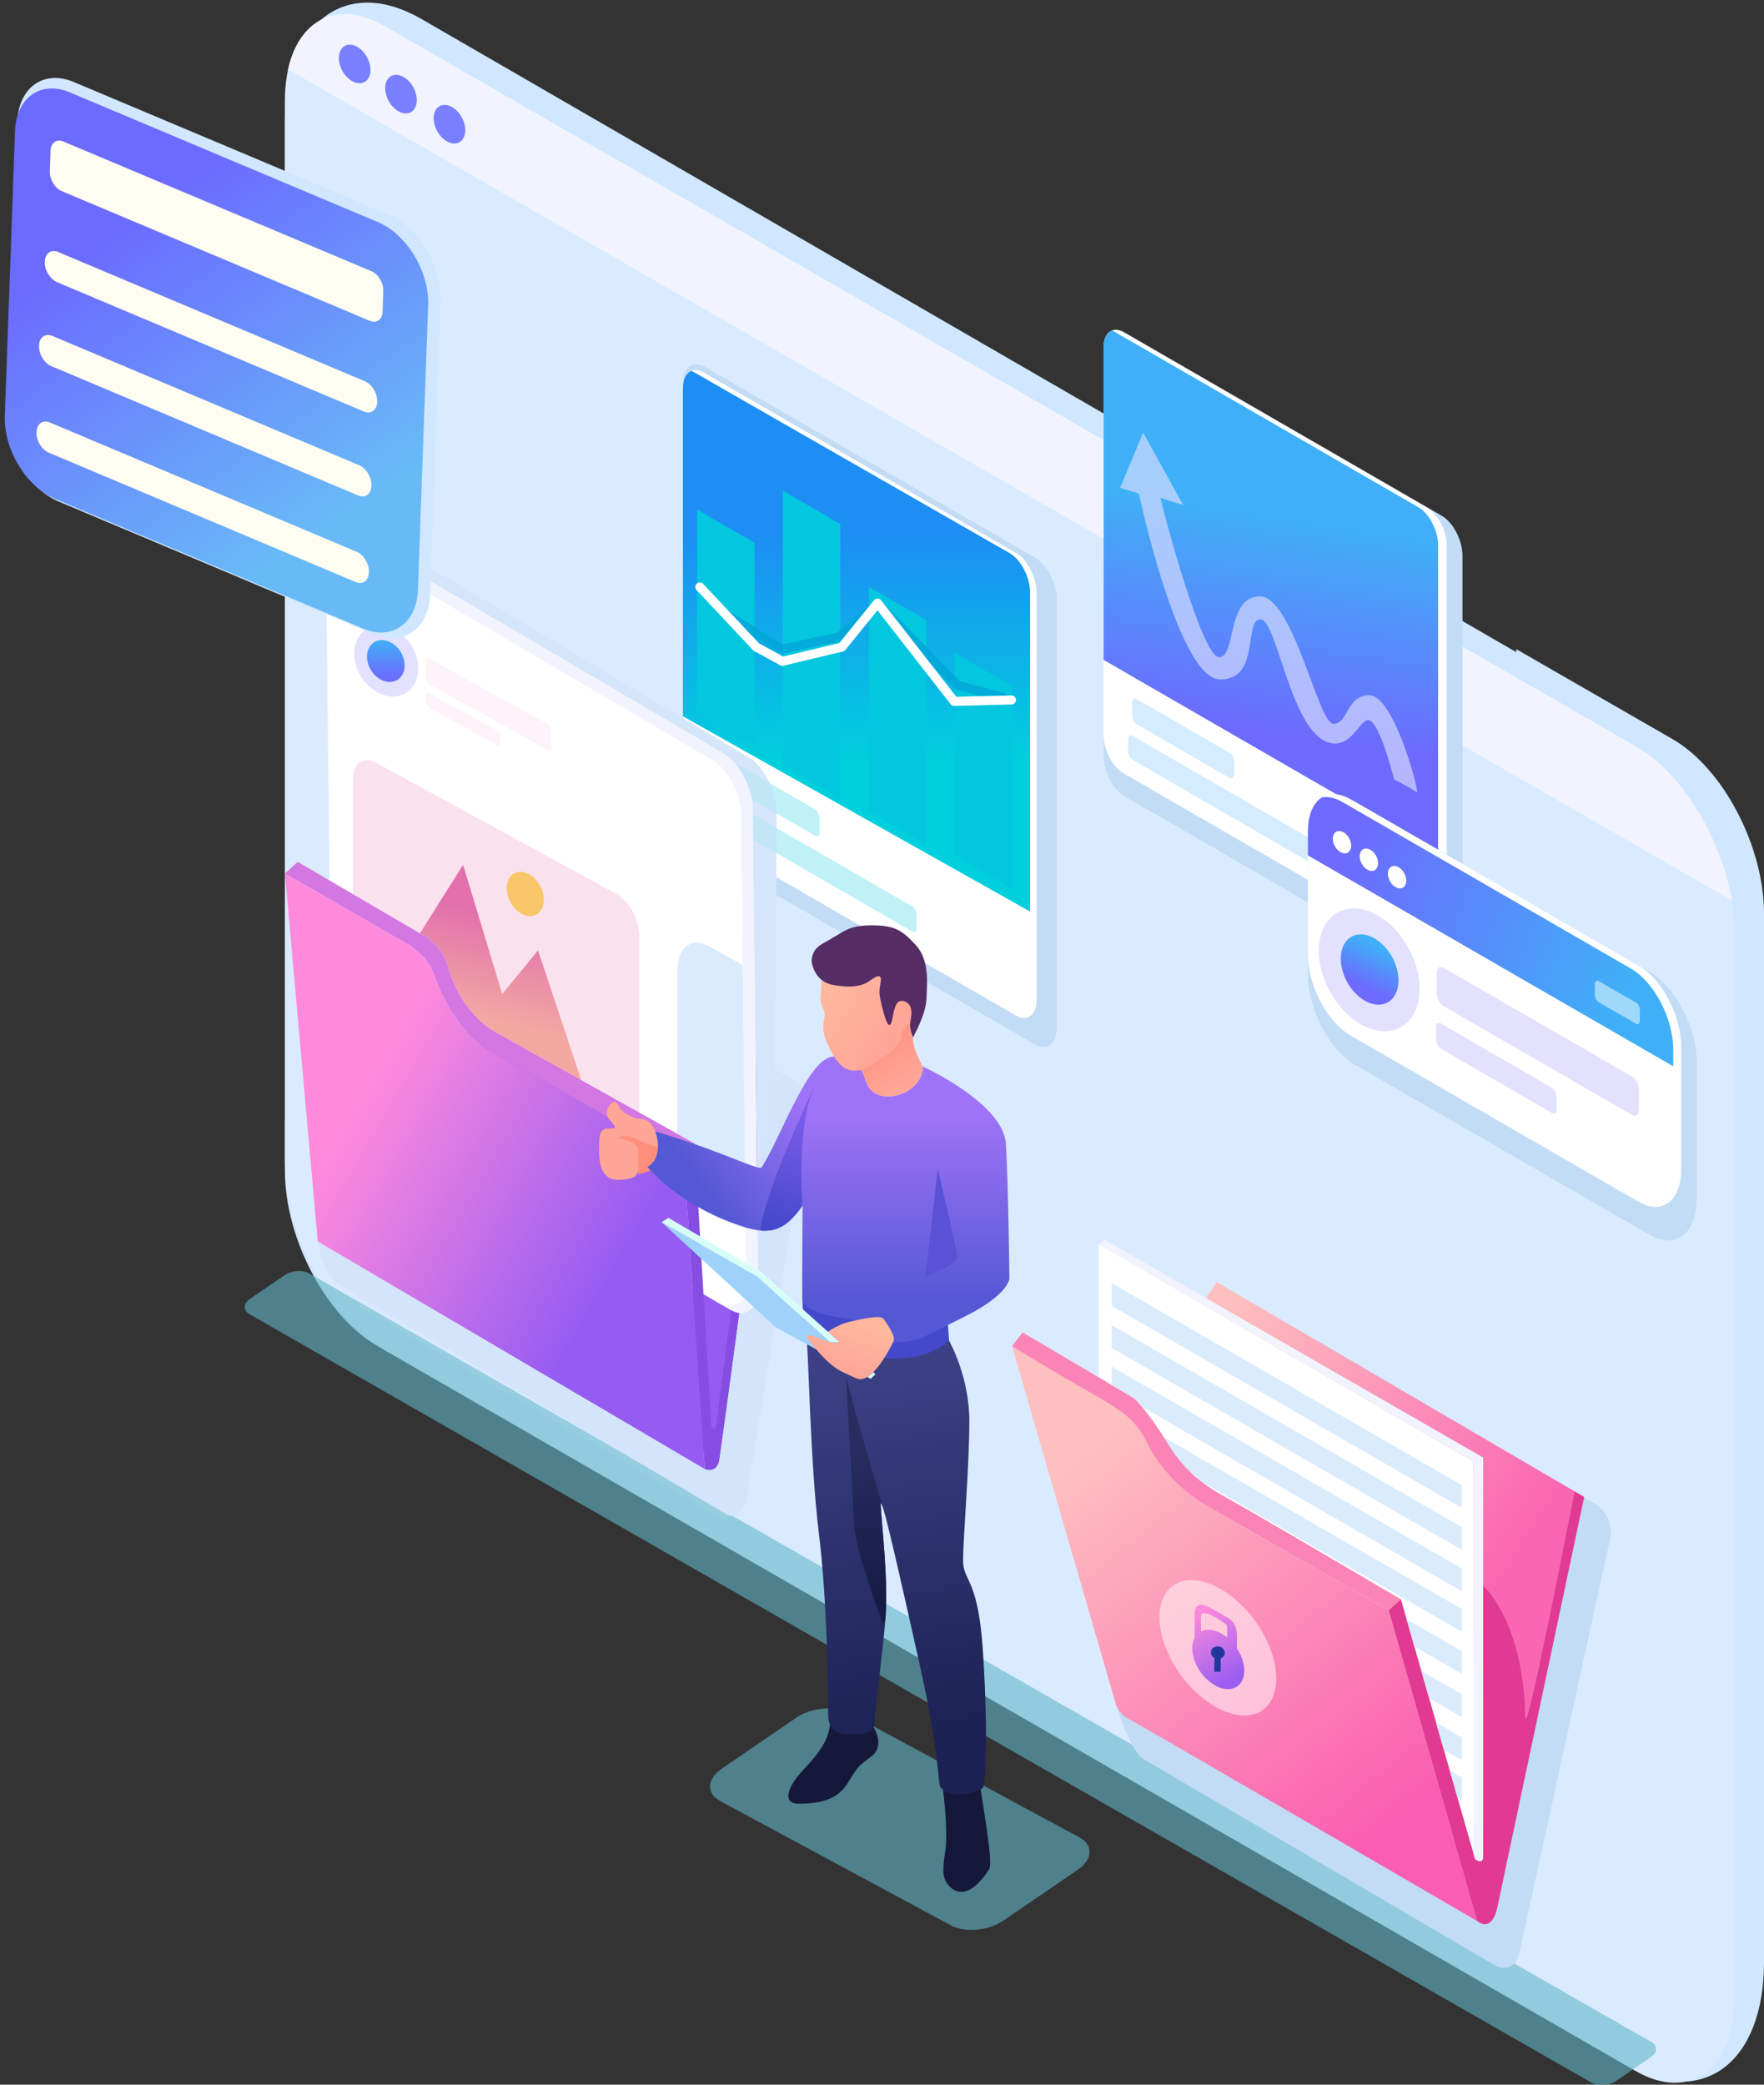 <?xml version="1.0" encoding="UTF-8" standalone="no"?>
<!DOCTYPE svg PUBLIC "-//W3C//DTD SVG 1.1//EN" "http://www.w3.org/Graphics/SVG/1.1/DTD/svg11.dtd">
<svg width="100%" height="100%" viewBox="0 0 539 637" version="1.1" xmlns="http://www.w3.org/2000/svg" xmlns:xlink="http://www.w3.org/1999/xlink" xml:space="preserve" xmlns:serif="http://www.serif.com/" style="fill-rule:evenodd;clip-rule:evenodd;stroke-linejoin:round;stroke-miterlimit:2;">
    <rect x="0" y="0" width="539" height="637" fill="#333333" stroke="none"/>
    <g id="Background">
        <g>
            <path d="M539,599.602C539,630.23 520.322,644.345 497.317,631.103L354.954,549.159L354.954,444.459L539,550.396L539,599.602ZM463.301,381.056L87.054,162.725L87.054,37.282C87.054,6.654 105.732,-7.461 128.737,5.781L463.301,199.276L463.301,198.356L511.069,225.851C526.485,234.725 539,258.591 539,279.114L539,550.396L463.301,506.823L463.301,381.056ZM237.328,428.39L237.328,481.453L114.985,411.033C99.57,402.16 87.054,378.294 87.054,357.771L87.054,341.892L237.328,428.39Z" style="fill:rgb(208,231,255);"/>
            <g transform="matrix(0.951,0.548,0,0.646,17.482,-49.588)">
                <path d="M539,62.615C539,28.057 524.687,0 507.058,0L105.083,0C87.454,0 73.141,28.057 73.141,62.615L73.141,563.539C73.141,598.097 87.454,626.154 105.083,626.154L507.058,626.154C524.687,626.154 539,598.097 539,563.539L539,62.615Z" style="fill:rgb(219,235,255);"/>
            </g>
            <path d="M88.049,21.188C91.472,5.811 103.34,-0.168 117.438,7.947L499.801,228.035C513.898,236.149 525.766,255.791 529.189,275.108L88.049,21.188Z" style="fill:rgb(241,244,255);"/>
            <clipPath id="_clip1">
                <path d="M88.049,21.188C91.472,5.811 103.34,-0.168 117.438,7.947L499.801,228.035C513.898,236.149 525.766,255.791 529.189,275.108L88.049,21.188Z"/>
            </clipPath>
            <g clip-path="url(#_clip1)">
                <g transform="matrix(0.951,0.548,0,0.048,17.482,-49.588)">
                    <rect x="73.141" y="0" width="465.859" height="626.154" style="fill:rgb(241,244,255);"/>
                </g>
            </g>
            <g transform="matrix(1.721,0,0,1.721,-597.329,-423.347)">
                <g transform="matrix(0.382,0,0.124,0.49,221.798,117.676)">
                    <circle cx="418.268" cy="295.97" r="6.991" style="fill:rgb(121,128,255);"/>
                </g>
                <g transform="matrix(0.382,0,0.124,0.49,230.405,123.014)">
                    <circle cx="418.268" cy="295.97" r="6.991" style="fill:rgb(121,128,255);"/>
                </g>
                <g transform="matrix(0.382,0,0.124,0.49,213.575,112.322)">
                    <circle cx="418.268" cy="295.97" r="6.991" style="fill:rgb(121,128,255);"/>
                </g>
            </g>
        </g>
        <g transform="matrix(5.595,3.204,-0.307,0.21,-1015.3,-457.916)">
            <path d="M302.376,560.702C302.376,553.823 302.087,548.237 301.73,548.237L228.425,548.237C228.068,548.237 227.778,553.823 227.778,560.702L227.778,595.129C227.778,602.009 228.068,607.594 228.425,607.594L301.73,607.594C302.087,607.594 302.376,602.009 302.376,595.129L302.376,560.702Z" style="fill:rgb(97,181,200);fill-opacity:0.6;"/>
        </g>
    </g>
    <g id="Windows">
        <g id="Window6">
            <path d="M346.404,533.927C344.582,531.399 341.512,522.662 340.656,519.69C340.656,519.69 402.789,409.819 402.885,409.882L487.632,459.629C490.895,461.545 492.854,466.257 492.002,470.146L464.222,596.961C463.741,599.16 462.463,600.627 460.854,601.141C459.44,601.516 457.98,601.233 456.765,600.535L349.817,537.756C348.386,536.915 347.205,535.537 346.404,533.927Z" style="fill:rgb(194,220,246);"/>
            <path d="M481.073,455.676C481.073,455.676 466.595,530.331 466.12,524.879C465.583,494.999 453.183,484.495 453.183,484.495C453.183,484.495 452.918,497.032 453.01,512.35L366.381,418.632L368.752,396.377L371.787,391.765L481.073,455.676Z" style="fill:url(#_Linear2);"/>
            <path d="M335.675,380.216L335.675,422.087L450.421,568.025L450.297,446.595L335.675,380.216" style="fill:white;"/>
            <path d="M309.222,411.321L341.014,520.924C341.014,520.924 341.885,523.755 344.92,525.273C347.954,526.79 451.354,586.995 451.354,586.995L424.3,492.052L368.103,459.751C368.103,459.751 358.177,454.302 351.659,443.194C345.07,429.645 343.126,432.36 309.222,411.321Z" style="fill:url(#_Linear3);"/>
            <path d="M309.222,411.321L312.474,407.133L346.668,427.336C346.668,427.336 350.674,431.098 356.985,441.294C363.297,451.49 370.337,455.192 377.316,459.076C384.296,462.96 428.049,488.681 428.049,488.681L424.3,492.052L368.103,459.751C368.103,459.751 358.177,454.302 351.659,443.194C345.173,429.857 343.188,432.279 310.788,412.29L309.222,411.321Z" style="fill:rgb(250,132,182);"/>
            <path d="M428.049,488.681L450.707,568.039C450.707,568.039 453.122,570.07 453.183,567.157C453.244,564.244 453.183,484.495 453.183,484.495C453.183,484.495 465.583,494.999 466.12,524.879C466.595,530.331 481.073,455.676 481.073,455.676L484.063,457.422L457.58,582.563C457.58,582.563 456.213,590.724 451.354,586.995C450.069,582.529 424.3,492.052 424.3,492.052L428.049,488.681Z" style="fill:rgb(225,58,146);"/>
            <g>
                <g transform="matrix(1.286,0.742,0,0.758,-161.848,-196.91)">
                    <rect x="389.99" y="395.258" width="83.199" height="9.164" style="fill:rgb(218,235,252);"/>
                </g>
                <path d="M438.808,526.363L446.668,530.897L446.668,537.847L441.184,534.683L438.808,526.363Z" style="fill:rgb(218,235,252);"/>
                <path d="M339.675,423.204L339.675,417.572L446.668,479.289L446.668,486.239L348.955,429.875C347.483,428.101 346.668,427.336 346.668,427.336L339.675,423.204Z" style="fill:rgb(218,235,252);"/>
                <path d="M446.668,466.633L339.675,404.916L339.675,411.867L446.668,473.584L446.668,466.633Z" style="fill:rgb(218,235,252);"/>
                <path d="M355.638,439.16L446.668,491.669L446.668,498.619L367.171,452.762C363.656,450.049 360.225,446.527 356.985,441.294C356.524,440.549 356.075,439.838 355.638,439.16Z" style="fill:rgb(218,235,252);"/>
                <path d="M429.796,494.798L446.668,504.53L446.668,511.48L432.172,503.118L429.796,494.798Z" style="fill:rgb(218,235,252);"/>
                <path d="M434.302,510.58L446.668,517.713L446.668,524.664L436.678,518.901L434.302,510.58Z" style="fill:rgb(218,235,252);"/>
                <path d="M442.985,540.99L446.668,543.115L446.668,550.065L445.36,549.311L442.985,540.99Z" style="fill:rgb(218,235,252);"/>
            </g>
            <path d="M450.173,566.166L450.297,446.595L335.675,380.216L337.453,378.794L453.183,445.363L453.183,567.157C453.122,570.07 450.707,568.039 450.707,568.039L450.173,566.166Z" style="fill:rgb(241,244,255);"/>
            <g>
                <g transform="matrix(0.834,0,0.424,1.085,-150.653,-38.509)">
                    <circle cx="372.857" cy="499.558" r="19.064" style="fill:url(#_Linear4);"/>
                </g>
                <path d="M365.033,500.46L365.033,500.46L365.033,492.901C365.033,492.901 365.103,489.049 368.663,490.732C372.224,492.415 375.849,494.778 375.849,494.778C375.849,494.778 377.953,496.17 377.953,499.666L377.953,503.671L377.953,503.671C379.066,505.354 379.846,507.26 380.108,509.162C380.776,514.028 377.797,517.044 373.459,515.894C369.121,514.743 365.056,509.859 364.388,504.993C364.14,503.188 364.394,501.637 365.033,500.46ZM374.957,500.343L374.957,500.343L374.957,497.206C374.957,497.206 375.011,496.583 374.405,496.172C373.222,495.369 370.186,493.101 367.97,492.898C367.479,492.858 367.195,493.007 367.076,493.409C366.763,494.467 366.98,496.764 366.994,498.527L366.994,498.527C368.096,497.973 369.478,497.848 371.037,498.262C372.403,498.624 373.743,499.357 374.957,500.343Z" style="fill:url(#_Linear5);"/>
                <path d="M371.069,506.595C370.467,506.251 370.045,505.657 370.002,504.983C369.935,503.922 370.831,503.06 372.003,503.06C373.175,503.06 374.181,503.922 374.249,504.983C374.301,505.801 373.78,506.5 373.003,506.778L372.971,510.842L371.036,510.842L371.069,506.595Z" style="fill:rgb(32,56,155);"/>
            </g>
        </g>
        <g id="Window2">
            <g transform="matrix(1,0,0,1,-238.572,-137.739)">
                <path d="M346.404,533.927C344.582,531.399 341.512,522.662 340.656,519.69C340.656,519.69 402.789,409.819 402.885,409.882L487.632,459.629C490.895,461.545 492.854,466.257 492.002,470.146L464.222,596.961C463.741,599.16 462.463,600.627 460.854,601.141C460.222,601.886 459.155,601.929 457.741,601.098L457.053,600.695C456.957,600.645 456.861,600.591 456.765,600.535L349.817,537.756C348.386,536.915 347.205,535.537 346.404,533.927Z" style="fill:rgb(194,220,246);fill-opacity:0.1;"/>
            </g>
            <path d="M154.83,279.637L233.64,322.946L217.92,445.055L132.769,386.063L154.83,279.637Z" style="fill:rgb(150,92,242);"/>
            <path d="M100.653,269.015L99.55,170.522C99.476,163.955 103.352,160.938 108.199,163.788L221.155,230.206C226.002,233.056 229.997,240.702 230.071,247.269L231.708,393.445C231.782,400.012 227.906,403.029 223.058,400.179L211.619,393.453L208.999,354.484L212.235,349.427L152.066,315.785C152.066,315.785 141.354,310.956 136.788,295.152C134.869,288.394 129.213,285.713 129.213,285.713L100.653,269.015Z" style="fill:rgb(241,244,255);"/>
            <path d="M100.783,269.091L99.723,174.464C99.651,168.058 103.432,165.114 108.161,167.895L217.749,232.332C222.478,235.113 226.376,242.571 226.447,248.978L228.045,391.58C228.116,397.986 224.335,400.93 219.606,398.149L211.619,393.453L208.999,354.484L212.235,349.427L152.066,315.785C152.066,315.785 141.354,310.956 136.788,295.152C134.869,288.394 129.213,285.713 129.213,285.713L100.783,269.091Z" style="fill:white;"/>
            <clipPath id="_clip6">
                <path d="M100.783,269.091L99.723,174.464C99.651,168.058 103.432,165.114 108.161,167.895L217.749,232.332C222.478,235.113 226.376,242.571 226.447,248.978L228.045,391.58C228.116,397.986 224.335,400.93 219.606,398.149L211.619,393.453L208.999,354.484L212.235,349.427L152.066,315.785C152.066,315.785 141.354,310.956 136.788,295.152C134.869,288.394 129.213,285.713 129.213,285.713L100.783,269.091Z"/>
            </clipPath>
            <g clip-path="url(#_clip6)">
                <g transform="matrix(5.811,3.216,-1.11022e-16,7.947,-580.903,-1777.87)">
                    <path d="M145.281,206.134C145.281,205.266 144.543,204.561 143.634,204.561L137.239,204.561C136.329,204.561 135.591,205.266 135.591,206.134L135.591,212.777C135.591,213.646 136.329,214.351 137.239,214.351L143.634,214.351C144.543,214.351 145.281,213.646 145.281,212.777L145.281,206.134Z" style="fill:rgb(219,235,254);"/>
                </g>
            </g>
            <path d="M107.835,273.214L107.835,238.288C107.835,233.271 110.973,230.911 114.838,233.021L188.368,273.172C192.233,275.282 195.371,281.069 195.371,286.086L195.371,339.998L152.066,315.785C152.066,315.785 141.354,310.956 136.788,295.152C134.869,288.394 129.213,285.713 129.213,285.713L107.835,273.214Z" style="fill:rgb(250,225,238);"/>
            <g transform="matrix(3.949,2.186,0,0.806,-405.38,-260.668)">
                <path d="M145.281,206.127C145.281,205.263 145.172,204.561 145.037,204.561L135.836,204.561C135.701,204.561 135.591,205.263 135.591,206.127L135.591,212.784C135.591,213.649 135.701,214.351 135.836,214.351L145.037,214.351C145.172,214.351 145.281,213.649 145.281,212.784L145.281,206.127Z" style="fill:rgb(250,225,238);fill-opacity:0.4;"/>
            </g>
            <g transform="matrix(2.358,1.305,-1.16922e-18,0.457,-189.64,-59.261)">
                <path d="M145.281,207.008C145.281,205.658 145.119,204.561 144.918,204.561L135.955,204.561C135.754,204.561 135.591,205.658 135.591,207.008L135.591,211.903C135.591,213.254 135.754,214.351 135.955,214.351L144.918,214.351C145.119,214.351 145.281,213.254 145.281,211.903L145.281,207.008Z" style="fill:rgb(250,225,238);fill-opacity:0.4;"/>
            </g>
            <g transform="matrix(2.242,0.444,0.072,2.453,-159.445,-344.379)">
                <circle cx="117.287" cy="201.503" r="4.356" style="fill:rgb(226,225,254);"/>
            </g>
            <g transform="matrix(1.319,0.261,0.042,1.444,-45.28,-119.601)">
                <circle cx="117.287" cy="201.503" r="4.356" style="fill:url(#_Linear7);"/>
            </g>
            <path d="M128.31,285.185L141.503,264.259L153.459,303.771L164.392,290.408L177.609,330.067L152.066,315.785C152.066,315.785 141.354,310.956 136.788,295.152C134.869,288.394 129.213,285.713 129.213,285.713L128.31,285.185Z" style="fill:url(#_Linear8);"/>
            <g transform="matrix(2.329,0,0.628,2.882,-388.415,-516.758)">
                <circle cx="161.775" cy="274.087" r="2.348" style="fill:rgb(249,198,105);"/>
            </g>
            <path d="M87.054,266.926L90.945,263.34L129.213,285.713C129.213,285.713 134.869,288.394 136.788,295.152C141.354,310.956 152.066,315.785 152.066,315.785L212.235,349.427L208.999,354.484L150.984,321.794C150.984,321.794 139.833,318.106 132.282,296.946C130.263,290.975 121.834,286.936 121.834,286.936L87.054,266.926Z" style="fill:rgb(211,119,227);"/>
            <path d="M215.347,448.915L97.092,379.375L87.054,266.926L121.834,286.936C121.834,286.936 130.263,290.975 132.282,296.946C139.833,318.106 150.984,321.794 150.984,321.794L208.999,354.484L215.347,448.915Z" style="fill:url(#_Linear9);"/>
            <g>
                <path d="M208.999,354.484L215.347,448.915C215.347,448.915 218.9,450.404 219.743,446.33C220.586,442.256 218.766,435.827 218.766,435.827C218.766,435.827 217.463,438.075 217.283,434.838C217.103,431.602 212.235,349.427 212.235,349.427L208.999,354.484Z" style="fill:rgb(133,77,225);"/>
                <path d="M223.436,400.39C224.309,400.854 225.147,401.125 225.931,401.217C222.8,424.632 220.082,444.692 219.743,446.33C218.9,450.404 215.347,448.915 215.347,448.915L218.766,435.827L223.436,400.39ZM231.132,341.983L233.64,322.946L236.153,324.185C236.153,324.185 234.046,340.166 231.34,360.575L231.132,341.983Z" style="fill:rgb(133,77,225);"/>
            </g>
        </g>
        <g id="Window4">
            <g transform="matrix(0.919,0.531,9.43535e-19,1.585,-30.69,-498.199)">
                <path d="M519.651,247.332C519.651,244.371 516.542,241.967 512.714,241.967L407.292,241.967C403.463,241.967 400.355,244.371 400.355,247.332L400.355,326.03C400.355,328.991 403.463,331.396 407.292,331.396L512.714,331.396C516.542,331.396 519.651,328.991 519.651,326.03L519.651,247.332Z" style="fill:rgb(194,220,246);"/>
            </g>
            <g transform="matrix(0.879,0.508,0,1.507,-14.695,-470.015)">
                <path d="M519.651,247.332C519.651,244.371 516.562,241.967 512.757,241.967L407.249,241.967C403.444,241.967 400.355,244.371 400.355,247.332L400.355,326.03C400.355,328.991 403.444,331.396 407.249,331.396L512.757,331.396C516.562,331.396 519.651,328.991 519.651,326.03L519.651,247.332Z" style="fill:white;"/>
                <clipPath id="_clip10">
                    <path d="M519.651,247.332C519.651,244.371 516.562,241.967 512.757,241.967L407.249,241.967C403.444,241.967 400.355,244.371 400.355,247.332L400.355,326.03C400.355,328.991 403.444,331.396 407.249,331.396L512.757,331.396C516.562,331.396 519.651,328.991 519.651,326.03L519.651,247.332Z"/>
                </clipPath>
                <g clip-path="url(#_clip10)">
                    <g transform="matrix(1.138,-0.384,0,0.664,16.717,306.333)">
                        <path d="M334.418,200.027L334.418,105.985C334.418,101.524 337.133,99.47 340.478,101.403L433.227,154.998C436.572,156.93 439.288,162.122 439.288,166.584L439.288,260.625L334.418,200.027Z" style="fill:url(#_Linear11);"/>
                    </g>
                </g>
            </g>
            <g transform="matrix(0.261,0.151,0,0.086,241.458,131.553)">
                <path d="M519.651,263.43C519.651,251.584 517.279,241.967 514.359,241.967L405.647,241.967C402.726,241.967 400.355,251.584 400.355,263.43L400.355,309.933C400.355,321.779 402.726,331.396 405.647,331.396L514.359,331.396C517.279,331.396 519.651,321.779 519.651,309.933L519.651,263.43Z" style="fill:rgb(212,236,253);"/>
            </g>
            <g transform="matrix(0.541,0.313,0,0.082,128.117,78.904)">
                <path d="M519.651,263.43C519.651,251.584 518.559,241.967 517.215,241.967L402.791,241.967C401.446,241.967 400.355,251.584 400.355,263.43L400.355,309.933C400.355,321.779 401.446,331.396 402.791,331.396L517.215,331.396C518.559,331.396 519.651,321.779 519.651,309.933L519.651,263.43Z" style="fill:rgb(212,236,253);"/>
            </g>
            <path d="M433.006,242.096C433.22,239.965 425.689,212.545 418.459,212.413C411.355,212.413 412.05,221.16 407.416,221.16C402.783,221.16 395.138,182.219 384.945,182.219C374.751,182.219 377.763,200.83 372.512,200.83C367.261,200.83 355.354,156.07 354.582,152.054C358.44,153.516 361.492,154.265 361.492,154.265L349.302,132.195L342.225,149.094L347.973,150.79C347.973,150.79 359.992,207.203 372.637,207.589C385.282,207.975 379.876,189.056 385.185,189.249C390.494,189.442 394.645,226.412 407.58,227.184C413.207,227.52 415.61,220.035 418.022,220.035C420.434,220.035 423.549,228.717 425.985,238.206C428.642,239.439 433.006,242.096 433.006,242.096Z" style="fill:url(#_Linear12);"/>
        </g>
        <g id="Window3">
            <path d="M208.664,222.861L208.664,117.148C208.664,112.222 211.662,109.955 215.355,112.089L316.219,170.373C319.912,172.507 322.91,178.239 322.91,183.165L322.91,314.077C322.91,319.003 319.912,321.27 316.219,319.136L230.32,269.5L230.071,247.269C229.997,240.702 226.002,233.056 221.155,230.206L208.664,222.861Z" style="fill:rgb(194,220,246);"/>
            <path d="M208.664,222.861L208.664,118.651C208.664,113.97 211.513,111.816 215.022,113.844L310.376,168.943C313.885,170.971 316.734,176.418 316.734,181.098L316.734,305.487C316.734,310.168 313.885,312.322 310.376,310.294L230.258,263.999L230.071,247.269C229.997,240.702 226.002,233.056 221.155,230.206L208.664,222.861Z" style="fill:white;"/>
            <clipPath id="_clip13">
                <path d="M208.664,222.861L208.664,118.651C208.664,113.97 211.513,111.816 215.022,113.844L310.376,168.943C313.885,170.971 316.734,176.418 316.734,181.098L316.734,305.487C316.734,310.168 313.885,312.322 310.376,310.294L230.258,263.999L230.071,247.269C229.997,240.702 226.002,233.056 221.155,230.206L208.664,222.861Z"/>
            </clipPath>
            <g clip-path="url(#_clip13)">
                <g transform="matrix(1.031,-0.013,1.78685e-18,1.049,-138.874,11.848)">
                    <path d="M334.418,200.027L334.418,105.985C334.418,101.524 337.133,99.47 340.478,101.403L433.926,155.206C437.271,157.139 439.986,162.33 439.986,166.792L439.986,259.69L334.418,200.027Z" style="fill:url(#_Linear14);"/>
                </g>
            </g>
            <path d="M230.089,248.845L278.71,276.941C279.474,277.382 280.093,278.567 280.093,279.585L280.093,283.582C280.093,284.6 279.474,285.068 278.71,284.627L230.175,256.582L230.089,248.845Z" style="fill:rgb(192,241,246);"/>
            <path d="M224.629,233.205L248.981,247.276C249.781,247.739 250.43,248.98 250.43,250.046L250.43,254.233C250.43,255.3 249.781,255.791 248.981,255.329L229.779,244.232C229.07,240.211 227.138,236.123 224.629,233.205Z" style="fill:rgb(192,241,246);"/>
            <g>
                <g transform="matrix(0.988,0.573,0,1,2.888,-136.951)">
                    <rect x="239.165" y="149.828" width="17.778" height="83.858" style="fill:rgb(3,199,222);"/>
                </g>
                <g transform="matrix(0.988,0.573,0,0.818,29.186,-80.308)">
                    <rect x="239.165" y="149.828" width="17.778" height="83.858" style="fill:rgb(3,199,222);"/>
                </g>
                <g transform="matrix(0.988,0.573,0,0.738,55.377,-48.141)">
                    <rect x="239.165" y="149.828" width="17.778" height="83.858" style="fill:rgb(3,199,222);"/>
                </g>
                <g transform="matrix(0.988,0.573,0,0.738,-23.302,-91.936)">
                    <rect x="239.165" y="149.828" width="17.778" height="83.858" style="fill:rgb(3,199,222);"/>
                </g>
            </g>
            <g>
                <path d="M255.877,193.285L267.281,183.442C267.832,182.966 268.658,183 269.168,183.519L293.41,208.186L307.11,211.835C307.847,212.032 308.286,212.789 308.089,213.526C307.893,214.262 307.136,214.701 306.399,214.505L292.334,210.758C292.095,210.695 291.878,210.568 291.705,210.392L268.106,186.379L257.416,195.606C257.242,195.756 257.032,195.861 256.807,195.91L239.303,199.718C238.953,199.794 238.587,199.731 238.283,199.543L221.133,188.942C220.484,188.541 220.283,187.689 220.684,187.041C221.085,186.392 221.937,186.191 222.585,186.592L239.261,196.9L255.877,193.285Z" style="fill:rgb(2,168,217);fill-opacity:0.9;"/>
                <path d="M268.112,186.488L258.335,198.585C258.143,198.822 257.879,198.989 257.583,199.06L239.402,203.421C239.069,203.501 238.719,203.454 238.418,203.29L230.434,198.929C230.306,198.859 230.189,198.769 230.089,198.663L212.83,180.299C212.308,179.743 212.335,178.868 212.891,178.346C213.446,177.824 214.321,177.851 214.843,178.407L231.951,196.611L239.275,200.611L256.482,196.484L267.058,183.398C267.322,183.07 267.723,182.881 268.144,182.885C268.565,182.889 268.962,183.085 269.221,183.417L292.21,212.918L309.019,212.505C309.781,212.486 310.415,213.09 310.433,213.852C310.452,214.614 309.848,215.248 309.086,215.267L291.582,215.697C291.144,215.707 290.728,215.51 290.458,215.165L268.112,186.488Z" style="fill:white;"/>
            </g>
        </g>
        <g id="Shadow">
            <path d="M110.418,165.093C112.027,163.571 114.367,163.398 116.959,164.938L228.707,231.356C233.503,234.206 237.359,241.852 237.314,248.418L236.294,394.595C236.248,401.162 232.318,404.179 227.522,401.329L227.293,401.193C229.972,400.751 231.758,397.924 231.708,393.445L230.071,247.269C229.997,240.702 226.002,233.056 221.155,230.206L110.418,165.093Z" style="fill:rgb(213,229,250);"/>
            <path d="M215.435,448.948L216.114,449.123L216.596,449.176L216.864,449.179C216.939,449.178 217.014,449.173 217.09,449.166L217.354,449.13C217.424,449.118 217.494,449.102 217.564,449.084C217.641,449.064 217.718,449.041 217.794,449.014L217.935,448.959L218.305,448.764L218.593,448.55C218.641,448.509 218.687,448.467 218.732,448.421C218.799,448.355 218.864,448.284 218.927,448.207L219.024,448.081L219.17,447.865L219.393,447.441L219.527,447.109L219.644,446.739L219.743,446.33L219.841,445.769C220.442,442.03 223.007,423.087 225.931,401.217L225.941,401.218L226.003,401.225L226.091,401.233C226.141,401.238 226.19,401.241 226.239,401.244L226.249,401.245L226.257,401.245C226.306,401.248 226.354,401.25 226.402,401.251L226.479,401.253L226.561,401.253C226.609,401.253 226.657,401.252 226.705,401.25L226.721,401.25C226.769,401.248 226.816,401.245 226.864,401.242L226.94,401.237L227.016,401.229C227.063,401.225 227.11,401.219 227.156,401.213L227.17,401.211C227.265,401.198 227.358,401.182 227.45,401.164L227.456,401.163C227.501,401.153 227.546,401.143 227.591,401.133L227.604,401.13C227.695,401.108 227.784,401.083 227.872,401.056L227.88,401.053C227.924,401.04 227.967,401.025 228.01,401.01L228.021,401.006C228.108,400.976 228.194,400.942 228.278,400.906L228.287,400.902C228.329,400.884 228.37,400.866 228.411,400.847L228.421,400.842C228.504,400.803 228.585,400.761 228.665,400.717L228.676,400.71C228.716,400.688 228.755,400.666 228.793,400.643L228.803,400.637C228.881,400.589 228.958,400.539 229.034,400.487L229.046,400.478C229.083,400.452 229.12,400.426 229.156,400.399L229.165,400.392C229.239,400.336 229.312,400.278 229.383,400.218L229.39,400.212L229.396,400.207C229.431,400.177 229.465,400.146 229.5,400.115L229.554,400.065L229.609,400.013L229.613,400.009C229.646,399.977 229.679,399.944 229.712,399.91L229.719,399.903L229.725,399.896C229.758,399.862 229.79,399.828 229.822,399.794L229.875,399.734L229.921,399.681L229.928,399.674C229.959,399.638 229.989,399.601 230.019,399.564L230.026,399.556L230.033,399.547C230.063,399.51 230.092,399.472 230.122,399.434L230.173,399.365L230.212,399.313L230.221,399.3C230.249,399.261 230.276,399.221 230.304,399.181L230.31,399.172L230.317,399.162C230.344,399.121 230.372,399.079 230.399,399.037L230.448,398.959L230.48,398.907L230.486,398.896L230.49,398.89C230.515,398.848 230.54,398.805 230.565,398.761L230.571,398.752L230.577,398.739C230.603,398.695 230.627,398.65 230.652,398.604L230.698,398.516L230.724,398.465L230.731,398.452L230.735,398.443C230.758,398.398 230.78,398.352 230.802,398.305L230.807,398.296L230.813,398.282C230.858,398.186 230.902,398.088 230.944,397.987L230.95,397.972L230.955,397.962C230.975,397.913 230.995,397.864 231.014,397.814L231.018,397.805L231.024,397.789L231.045,397.733L231.06,397.692L231.082,397.633L231.106,397.567L231.122,397.523L231.131,397.494L231.144,397.458L231.178,397.354L231.194,397.308L231.198,397.294C231.219,397.228 231.239,397.16 231.26,397.092L231.261,397.087L231.27,397.055L231.311,396.91L231.318,396.882L231.324,396.861L231.337,396.809L231.36,396.72L231.373,396.667L231.382,396.629L231.392,396.586L231.406,396.526L231.425,396.443L231.436,396.392L231.442,396.364L231.45,396.329L231.476,396.195L231.486,396.149L231.487,396.14C231.502,396.064 231.515,395.988 231.528,395.912L231.53,395.902L231.537,395.855L231.56,395.716L231.565,395.678L231.57,395.649L231.577,395.594L231.59,395.504L231.598,395.437L231.605,395.391L231.609,395.348L231.617,395.289L231.628,395.186L231.635,395.128L231.637,395.103L231.64,395.07L231.656,394.895L231.66,394.86L231.66,394.855C231.667,394.772 231.673,394.688 231.678,394.603L231.68,394.587L231.683,394.529L231.691,394.394L231.693,394.345L231.695,394.309L231.697,394.252L231.7,394.162L231.702,394.08L231.704,394.026L231.705,393.984L231.707,393.926L231.708,393.801L231.709,393.738L231.709,393.716C231.71,393.627 231.709,393.536 231.708,393.445L231.34,360.575C233.485,344.397 235.254,331.001 235.895,326.142L241.803,329.642C245.353,331.745 247.662,337.007 246.955,341.384L228.174,457.719C227.914,459.33 227.281,460.599 226.408,461.453C225.604,463.312 223.868,463.847 221.708,462.568L220.791,462.024C220.681,461.966 220.571,461.905 220.461,461.84L116.851,400.46C116.741,400.395 116.632,400.326 116.524,400.255L104.109,392.9C100.837,390.962 97.825,385.589 97.385,380.909L97.25,379.468L215.347,448.915L215.435,448.948ZM144.102,316.952L143.983,316.834L144.217,317.065L144.102,316.952ZM143.795,316.645L143.559,316.404L143.795,316.645ZM141.8,314.447L141.992,314.675L141.8,314.447ZM146.667,311.9L147.036,312.239L146.667,311.9ZM145.833,311.091C145.889,311.147 145.944,311.202 146,311.257L145.756,311.013L145.833,311.091ZM145.291,310.53L145.345,310.587L145.255,310.493L145.291,310.53ZM142.991,307.809L143.103,307.956L142.991,307.809ZM142.197,306.715C142.311,306.879 142.426,307.041 142.541,307.2L142.118,306.601L142.197,306.715ZM141.568,305.78C141.659,305.92 141.75,306.059 141.842,306.195L141.49,305.659L141.568,305.78ZM140.871,304.663C140.939,304.777 141.008,304.89 141.076,305.002L140.795,304.535L140.871,304.663ZM140.491,304.012L140.525,304.072L140.451,303.942L140.491,304.012ZM133.737,300.712L134.237,301.88L133.903,301.106C133.903,301.106 133.737,300.712 133.737,300.712ZM139.102,301.335L139.119,301.371L139.067,301.26L139.102,301.335ZM138.478,299.935C138.478,299.935 138.478,299.935 138.478,299.935ZM137.868,298.408C137.931,298.575 137.994,298.74 138.059,298.905L137.837,298.325L137.868,298.408ZM137.499,297.389C137.526,297.465 137.552,297.54 137.579,297.616L137.469,297.302L137.499,297.389ZM132.219,296.767L132.209,296.737L132.239,296.822L132.219,296.767ZM137.263,296.69L137.278,296.737L137.234,296.601L137.263,296.69ZM136.068,293.148C136.297,293.67 136.506,294.222 136.686,294.807L136.762,295.059C136.565,294.381 136.33,293.745 136.068,293.148L136.037,293.079L136.068,293.148ZM130.043,293.148L130.095,293.21L130.043,293.148ZM130.014,293.113L129.965,293.056L129.918,293.001L130.014,293.113ZM135.944,292.874L135.975,292.942L135.912,292.806L135.944,292.874ZM129.491,292.525L129.523,292.558L129.478,292.51L129.491,292.525ZM135.751,292.473L135.776,292.525L135.718,292.407L135.751,292.473ZM135.407,291.825C135.433,291.872 135.459,291.918 135.485,291.965C135.51,292.011 135.536,292.059 135.561,292.106L135.636,292.249C135.536,292.057 135.434,291.871 135.329,291.688L135.407,291.825ZM128.476,291.508L128.53,291.559L128.421,291.457L128.476,291.508ZM135.163,291.406L135.178,291.431L135.14,291.368L135.163,291.406ZM127.922,291.008L128.008,291.084C127.961,291.042 127.914,291 127.866,290.959L127.922,291.008ZM134.758,290.77C134.789,290.817 134.82,290.864 134.851,290.911L134.944,291.054L134.72,290.714L134.758,290.77ZM127.642,290.767L127.754,290.862L127.642,290.767ZM134.298,290.122L134.337,290.175L134.259,290.071L134.298,290.122ZM134.024,289.767L134.048,289.798L134,289.736L134.024,289.767ZM133.469,289.105L133.607,289.263L133.429,289.06L133.469,289.105ZM130.877,286.75L130.969,286.817L130.877,286.75ZM130.142,286.247L130.284,286.339C130.235,286.307 130.188,286.277 130.142,286.247C130.096,286.218 130.051,286.19 130.008,286.163L130.142,286.247ZM129.927,286.113L129.956,286.131L129.886,286.088L129.927,286.113Z" style="fill:rgb(212,228,250);"/>
            <path d="M224.629,233.205L235.227,239.329C236.546,242.212 237.334,245.427 237.314,248.418L237.312,248.586L229.779,244.233C229.07,240.211 227.138,236.123 224.629,233.205Z" style="fill:rgb(193,230,246);"/>
            <path d="M230.089,248.845L237.282,253.002L237.228,260.657L230.175,256.582L230.089,248.845Z" style="fill:rgb(193,230,246);"/>
        </g>
        <g id="Window5">
            <g transform="matrix(0.996,0.575,0,0.899,0.88,-211.076)">
                <path d="M519.651,263.43C519.651,251.584 513.139,241.967 505.119,241.967L414.887,241.967C406.866,241.967 400.355,251.584 400.355,263.43L400.355,309.933C400.355,321.779 406.866,331.396 414.887,331.396L505.119,331.396C513.139,331.396 519.651,321.779 519.651,309.933L519.651,263.43Z" style="fill:rgb(194,220,246);"/>
            </g>
            <g transform="matrix(0.956,0.552,0,0.807,16.902,-179.552)">
                <path d="M519.651,263.43C519.651,251.584 513.561,241.967 506.06,241.967L413.946,241.967C406.445,241.967 400.355,251.584 400.355,263.43L400.355,309.933C400.355,321.779 406.445,331.396 413.946,331.396L506.06,331.396C513.561,331.396 519.651,321.779 519.651,309.933L519.651,263.43Z" style="fill:white;"/>
                <clipPath id="_clip15">
                    <path d="M519.651,263.43C519.651,251.584 513.561,241.967 506.06,241.967L413.946,241.967C406.445,241.967 400.355,251.584 400.355,263.43L400.355,309.933C400.355,321.779 406.445,331.396 413.946,331.396L506.06,331.396C513.561,331.396 519.651,321.779 519.651,309.933L519.651,263.43Z"/>
                </clipPath>
                <g clip-path="url(#_clip15)">
                    <g transform="matrix(1.046,-0.716,0,1.239,-17.686,234.537)">
                        <path d="M397.283,260.247L397.283,255.171C397.283,245.61 403.103,241.209 410.271,245.352L498.3,296.219C505.468,300.361 511.288,311.487 511.288,321.049L511.288,326.124L397.283,260.247Z" style="fill:url(#_Linear16);"/>
                    </g>
                </g>
            </g>
            <g>
                <g transform="matrix(0.309,0.179,0,0.086,315.094,219.428)">
                    <path d="M519.651,263.43C519.651,251.584 517.651,241.967 515.189,241.967L404.817,241.967C402.354,241.967 400.355,251.584 400.355,263.43L400.355,309.933C400.355,321.779 402.354,331.396 404.817,331.396L515.189,331.396C517.651,331.396 519.651,321.779 519.651,309.933L519.651,263.43Z" style="fill:rgb(226,225,254);"/>
                </g>
                <g transform="matrix(0.518,0.299,0,0.131,231.596,143.106)">
                    <path d="M519.651,263.43C519.651,251.584 517.83,241.967 515.588,241.967L404.418,241.967C402.176,241.967 400.355,251.584 400.355,263.43L400.355,309.933C400.355,321.779 402.176,331.396 404.418,331.396L515.588,331.396C517.83,331.396 519.651,321.779 519.651,309.933L519.651,263.43Z" style="fill:rgb(226,225,254);"/>
                </g>
            </g>
            <g transform="matrix(0.115,0.066,0,0.072,441.298,255.298)">
                <path d="M519.651,263.43C519.651,251.584 515.1,241.967 509.494,241.967L410.511,241.967C404.906,241.967 400.355,251.584 400.355,263.43L400.355,309.933C400.355,321.779 404.906,331.396 410.511,331.396L509.494,331.396C515.1,331.396 519.651,321.779 519.651,309.933L519.651,263.43Z" style="fill:rgb(159,216,251);"/>
            </g>
            <g>
                <g transform="matrix(2.095,0,0.679,2.686,-658.872,-498.645)">
                    <circle cx="418.268" cy="295.97" r="6.991" style="fill:rgb(226,225,254);"/>
                </g>
                <g transform="matrix(1.199,0,0.389,1.537,-198.137,-158.653)">
                    <circle cx="418.268" cy="295.97" r="6.991" style="fill:url(#_Linear17);"/>
                </g>
            </g>
            <g>
                <g transform="matrix(0.382,0,0.124,0.49,221.798,117.676)">
                    <circle cx="418.268" cy="295.97" r="6.991" style="fill:white;"/>
                </g>
                <g transform="matrix(0.382,0,0.124,0.49,230.405,123.014)">
                    <circle cx="418.268" cy="295.97" r="6.991" style="fill:white;"/>
                </g>
                <g transform="matrix(0.382,0,0.124,0.49,213.575,112.322)">
                    <circle cx="418.268" cy="295.97" r="6.991" style="fill:white;"/>
                </g>
            </g>
        </g>
        <g id="Window1">
            <g transform="matrix(1.064,0.448,-0.028,0.778,1.503,-2.945)">
                <path d="M126.443,48.955C126.443,35.314 119.465,24.24 110.869,24.24L20.403,24.24C11.808,24.24 4.829,35.314 4.829,48.955L4.829,164.291C4.829,177.931 11.808,189.006 20.403,189.006L110.869,189.006C119.465,189.006 126.443,177.931 126.443,164.291L126.443,48.955Z" style="fill:rgb(209,231,255);"/>
            </g>
            <g transform="matrix(1.038,0.437,-0.027,0.754,0.895,1.074)">
                <path d="M126.443,48.955C126.443,35.314 119.508,24.24 110.965,24.24L20.307,24.24C11.764,24.24 4.829,35.314 4.829,48.955L4.829,164.291C4.829,177.931 11.764,189.006 20.307,189.006L110.965,189.006C119.508,189.006 126.443,177.931 126.443,164.291L126.443,48.955Z" style="fill:url(#_Linear18);"/>
            </g>
            <g>
                <g transform="matrix(0.836,0.352,-0.003,0.092,11.619,37.719)">
                    <path d="M126.443,72.022C126.443,45.65 124.412,24.24 121.91,24.24L9.362,24.24C6.86,24.24 4.829,45.65 4.829,72.022L4.829,141.223C4.829,167.595 6.86,189.006 9.362,189.006L121.91,189.006C124.412,189.006 126.443,167.595 126.443,141.223L126.443,72.022Z" style="fill:rgb(255,253,241);"/>
                </g>
                <g transform="matrix(0.835,0.352,-0.002,0.056,9.882,72.295)">
                    <path d="M126.443,104.975C126.443,60.416 124.347,24.24 121.765,24.24L9.507,24.24C6.925,24.24 4.829,60.416 4.829,104.975L4.829,108.27C4.829,152.829 6.925,189.006 9.507,189.006L121.765,189.006C124.347,189.006 126.443,152.829 126.443,108.27L126.443,104.975Z" style="fill:rgb(255,253,241);"/>
                </g>
                <g transform="matrix(0.835,0.352,-0.002,0.056,8.119,97.944)">
                    <path d="M126.443,104.975C126.443,60.416 124.347,24.24 121.765,24.24L9.507,24.24C6.925,24.24 4.829,60.416 4.829,104.975L4.829,108.27C4.829,152.829 6.925,189.006 9.507,189.006L121.765,189.006C124.347,189.006 126.443,152.829 126.443,108.27L126.443,104.975Z" style="fill:rgb(255,253,241);"/>
                </g>
                <g transform="matrix(0.835,0.352,-0.002,0.056,7.351,124.39)">
                    <path d="M126.443,104.975C126.443,60.416 124.347,24.24 121.765,24.24L9.507,24.24C6.925,24.24 4.829,60.416 4.829,104.975L4.829,108.27C4.829,152.829 6.925,189.006 9.507,189.006L121.765,189.006C124.347,189.006 126.443,152.829 126.443,108.27L126.443,104.975Z" style="fill:rgb(255,253,241);"/>
                </g>
            </g>
        </g>
    </g>
    <g id="Człowiek">
        <g transform="matrix(1.154,0.622,-0.662,0.453,351.617,129.201)">
            <path d="M302.376,560.702C302.376,553.823 299.338,548.237 295.597,548.237L234.558,548.237C230.816,548.237 227.778,553.823 227.778,560.702L227.778,595.129C227.778,602.009 230.816,607.594 234.558,607.594L295.597,607.594C299.338,607.594 302.376,602.009 302.376,595.129L302.376,560.702Z" style="fill:rgb(97,181,200);fill-opacity:0.6;"/>
        </g>
        <g id="Człowiek1" serif:id="Człowiek">
            <path d="M288.145,546.855C288.145,546.855 289.796,559.43 288.825,565.693C287.854,571.957 288.097,573.996 289.747,575.986C291.398,577.977 295.622,581.036 301.982,571.568C302.905,570.549 303.099,568.038 299.555,546.321C297.176,544.754 289.796,544.102 288.145,546.855Z" style="fill:rgb(21,24,58);"/>
            <path d="M266.924,527.789C266.924,527.789 270.627,533.401 266.199,536.741C261.771,540.082 262.393,539.499 258.858,545.092C255.324,550.685 248.915,551.074 244.137,551.152C239.36,551.229 240.525,547.151 243.283,543.344C246.041,539.538 253.459,534.023 253.654,526.06C259.635,525.555 266.211,526.682 266.924,527.789Z" style="fill:rgb(21,24,58);"/>
            <path d="M289.989,409.667C289.989,409.667 296.19,420.435 296.19,434.166C296.19,447.897 294.265,470.457 294.265,476.81C294.265,483.163 298.721,482.12 300.239,503.172C301.756,524.224 301.471,545.37 300.239,546.413C299.006,547.456 290.858,550.392 287.41,546.168C286.488,545.003 287.31,536.919 281.241,509.685C275.172,482.45 269.022,455.011 269.117,459.847C269.212,464.683 271.701,483.411 270.397,496.45C270.041,501.429 267.197,524.069 267.197,526.558C267.197,529.047 264.748,530.02 260.257,530.02C255.766,530.02 253.035,528.745 253.035,523.708C253.035,518.671 252.948,490.904 250.221,468.62C247.495,446.336 247.116,413.326 246.206,404.602C250.53,402.023 286.056,408.207 289.989,409.667Z" style="fill:url(#_Linear19);"/>
            <clipPath id="_clip20">
                <path d="M289.989,409.667C289.989,409.667 296.19,420.435 296.19,434.166C296.19,447.897 294.265,470.457 294.265,476.81C294.265,483.163 298.721,482.12 300.239,503.172C301.756,524.224 301.471,545.37 300.239,546.413C299.006,547.456 290.858,550.392 287.41,546.168C286.488,545.003 287.31,536.919 281.241,509.685C275.172,482.45 269.022,455.011 269.117,459.847C269.212,464.683 271.701,483.411 270.397,496.45C270.041,501.429 267.197,524.069 267.197,526.558C267.197,529.047 264.748,530.02 260.257,530.02C255.766,530.02 253.035,528.745 253.035,523.708C253.035,518.671 252.948,490.904 250.221,468.62C247.495,446.336 247.116,413.326 246.206,404.602C250.53,402.023 286.056,408.207 289.989,409.667Z"/>
            </clipPath>
            <g clip-path="url(#_clip20)">
                <path d="M258.533,420.493L261.022,466.84C261.022,466.84 260.903,471.699 269.675,496.118C271.927,495.169 271.097,481.301 270.505,476.085C269.912,470.87 269.905,460.955 269.905,460.955C269.905,460.955 259.918,427.496 258.533,420.493Z" style="fill:url(#_Linear21);"/>
            </g>
            <path d="M289.671,404.873L289.989,409.667C289.989,409.667 283.92,415.886 271.236,415.037C258.552,414.187 246.13,407.523 245.705,404.003C245.28,400.483 245.38,401.122 245.169,396.913C244.957,392.703 288.508,402.733 289.671,404.873Z" style="fill:rgb(68,73,203);"/>
            <g>
                <g>
                    <path d="M200.203,345.725C200.203,345.725 199.138,342.138 196.225,341.983C193.311,341.827 189.971,340.079 188.728,337.438C187.485,334.797 184.223,339.497 185.932,341.711C187.641,343.925 188.922,344.818 186.631,344.818C184.339,344.818 183.174,345.051 183.096,349.052C183.019,353.052 182.552,360.821 189.233,360.51C195.914,360.199 193.816,358.374 195.564,357.597C197.312,356.82 197.273,357.053 198.244,356.82C199.215,356.587 204.88,352.07 200.203,345.725Z" style="fill:rgb(255,166,151);"/>
                    <path d="M189.171,347.856C189.171,347.856 194.977,348.715 194.977,351.452L194.977,358.77C194.977,358.77 204.316,357.476 201.421,350.481C196.593,349.697 194.276,347.464 191.843,347.034C188.98,347.05 188.661,347.66 189.171,347.856Z" style="fill:url(#_Linear22);"/>
                </g>
            </g>
            <g>
                <path d="M254.845,322.859C247.213,322.588 238.832,347.07 232.83,356.562C232.402,357.183 232.325,357.261 221.255,352.911C210.185,348.56 200.203,345.725 200.203,345.725C200.203,345.725 203.232,353.377 197.795,356.601C198.96,357.805 208.347,368.992 227.768,375.061C234.614,377.003 239.276,376.76 244.859,368.894C250.442,361.029 259.129,337.004 254.845,322.859Z" style="fill:url(#_Linear23);"/>
                <clipPath id="_clip24">
                    <path d="M254.845,322.859C247.213,322.588 238.832,347.07 232.83,356.562C232.402,357.183 232.325,357.261 221.255,352.911C210.185,348.56 200.203,345.725 200.203,345.725C200.203,345.725 203.232,353.377 197.795,356.601C198.96,357.805 208.347,368.992 227.768,375.061C234.614,377.003 239.276,376.76 244.859,368.894C250.442,361.029 259.129,337.004 254.845,322.859Z"/>
                </clipPath>
                <g clip-path="url(#_clip24)">
                    <path d="M249.506,330.566C249.506,330.566 233.956,363.032 232.402,375.469C233.655,380.471 245.075,373.47 245.235,368.671C245.396,363.873 249.293,336.405 249.506,330.566Z" style="fill:url(#_Linear25);"/>
                </g>
                <path d="M281.98,325.899C281.98,325.899 306.604,337.066 307.363,349.583C308.122,362.1 308.425,390.473 308.425,390.473C308.425,390.473 308.816,395.404 294.017,402.687C279.218,409.969 280.485,410.095 271.988,410.171C271.648,410.247 270.52,405.338 267.801,404.27C264.306,406.212 263.801,403.765 260.159,403.182C256.518,402.599 245.235,401.347 245.138,396.54C245.041,391.733 245.235,368.671 245.235,368.671C245.235,368.671 242.938,342.957 249.69,330.212C253.104,324.674 252.939,325.029 254.845,322.859C260.199,321.994 262.996,325.661 263.99,328.737C264.984,331.813 266.14,335.01 271.41,335.01C276.68,335.01 281.98,331.127 281.98,325.899Z" style="fill:url(#_Linear26);"/>
                <path d="M286.518,357.264C286.518,357.264 283.241,386.941 282.634,390.218C286.336,388.337 292.83,386.516 292.405,383.3C291.98,380.083 287.732,362.18 286.518,357.264Z" style="fill:rgb(90,81,214);"/>
            </g>
            <g>
                <path d="M202.15,373.453L231.274,389.945L265.98,421.333L237.058,405.592L202.15,373.453Z" style="fill:rgb(159,210,250);"/>
            </g>
            <path d="M266.81,419.286L266.759,419.335C266.247,419.836 265.722,420.275 265.191,420.619C263.991,421.398 262.765,421.694 261.607,421.143C256.606,418.764 254.276,418.764 246.653,408.908C245.876,407.694 246.847,407.354 252.722,409.879C253.328,410.136 254.272,410.279 254.91,410.208C255.486,410.206 256.036,410.141 256.411,409.996L253.005,406.952C254.146,405.989 257.288,404.388 259.68,403.858C262.966,403.13 268.987,401.673 269.958,402.984C270.929,404.295 274.044,408.665 272.879,410.121C272.879,410.121 270.124,416.008 266.81,419.286Z" style="fill:url(#_Linear27);"/>
            <path d="M266.81,419.286L267.529,419.928L265.98,421.333L265.191,420.619L265.243,420.586L265.294,420.551L265.345,420.517L265.397,420.481L265.448,420.445L265.489,420.416L265.539,420.38L265.588,420.344L265.638,420.307L265.687,420.27L265.736,420.232L265.786,420.194L265.805,420.179L265.835,420.155L265.856,420.138L265.884,420.116L265.907,420.098L265.933,420.076L265.957,420.057L265.982,420.036L266.008,420.015L266.031,419.995L266.059,419.973L266.08,419.954L266.109,419.93L266.129,419.913L266.16,419.887L266.178,419.871L266.21,419.843L266.261,419.799L266.311,419.755L266.361,419.71L266.411,419.664L266.461,419.618L266.519,419.565L266.567,419.52L266.615,419.474L266.663,419.428L266.711,419.382L266.76,419.334L266.81,419.286ZM253.594,410.131L231.274,389.945L202.15,373.453L204.229,372.129L232.571,388.697L256.411,409.996C256.036,410.141 255.486,410.206 254.91,410.208C254.533,410.25 254.051,410.217 253.594,410.131Z" style="fill:rgb(215,255,247);"/>
            <path d="M277.956,312.7C278.019,312.702 278.066,312.718 278.097,312.748C278.964,313.604 279.343,312.981 278.969,316.966C278.663,320.226 281.98,325.899 281.98,325.899C281.98,331.127 276.68,335.01 271.41,335.01C266.14,335.01 264.984,331.813 263.99,328.737C263.678,327.77 263.187,326.746 262.496,325.822L262.496,325.821C262.571,322.566 276.106,312.706 277.934,312.699L277.956,312.7Z" style="fill:url(#_Linear28);"/>
            <g>
                <path d="M275.443,315.52C275.443,315.52 276.57,318.588 270.472,322.628C264.374,326.667 264.49,327.133 260.723,327.133C256.955,327.133 254.353,322.568 252.605,318.5C250.857,314.432 251.711,312.179 251.983,310.626C252.255,309.072 250.585,306.858 250.663,305.188C250.74,303.518 251.051,300.876 250.973,299.672C250.896,298.468 261.965,297.303 261.965,297.303L271.287,297.264L278.667,305.576L279.755,307.984L278.667,312.568C278.667,312.568 277.347,312.568 275.443,315.52Z" style="fill:url(#_Linear29);"/>
                <path d="M247.973,293.622C247.973,293.622 248.478,299.876 254.576,300.963C260.674,302.051 263.937,301.08 265.724,299.72C267.511,298.361 269.569,297.196 269.103,300.031C268.637,302.867 268.421,303.138 269.5,307.566C270.579,311.994 271.705,314.811 272.443,312.199C273.181,309.586 273.259,305.08 276.211,305.935C279.163,306.79 278.542,310.305 278.153,312.199C277.765,314.092 278.969,316.966 278.969,316.966C278.969,316.966 282.892,310.13 283.086,305.236C283.28,300.342 284.037,293.312 279.755,288.689C275.473,284.067 273.197,282.747 266.217,282.747C259.237,282.747 257.723,284.844 254.46,286.514C251.896,288.34 248.284,288.884 247.973,293.622Z" style="fill:rgb(85,45,100);"/>
            </g>
        </g>
    </g>
    <defs>
        <linearGradient id="_Linear2" x1="0" y1="0" x2="1" y2="0" gradientUnits="userSpaceOnUse" gradientTransform="matrix(96.753,62.675,-62.675,96.753,377.007,397.654)"><stop offset="0" style="stop-color:rgb(254,191,191);stop-opacity:1"/><stop offset="1" style="stop-color:rgb(250,102,178);stop-opacity:1"/></linearGradient>
        <linearGradient id="_Linear3" x1="0" y1="0" x2="1" y2="0" gradientUnits="userSpaceOnUse" gradientTransform="matrix(91.523,113.748,-113.748,91.523,333.611,444.045)"><stop offset="0" style="stop-color:rgb(254,191,191);stop-opacity:1"/><stop offset="1" style="stop-color:rgb(250,93,177);stop-opacity:1"/></linearGradient>
        <linearGradient id="_Linear4" x1="0" y1="0" x2="1" y2="0" gradientUnits="userSpaceOnUse" gradientTransform="matrix(15.466,28.478,-48.715,23.015,365.112,485.347)"><stop offset="0" style="stop-color:rgb(254,207,221);stop-opacity:1"/><stop offset="1" style="stop-color:rgb(254,194,219);stop-opacity:1"/></linearGradient>
        <linearGradient id="_Linear5" x1="0" y1="0" x2="1" y2="0" gradientUnits="userSpaceOnUse" gradientTransform="matrix(11.575,20.378,-20.378,11.575,366.678,491.805)"><stop offset="0" style="stop-color:rgb(255,138,220);stop-opacity:1"/><stop offset="1" style="stop-color:rgb(155,94,241);stop-opacity:1"/></linearGradient>
        <linearGradient id="_Linear7" x1="0" y1="0" x2="1" y2="0" gradientUnits="userSpaceOnUse" gradientTransform="matrix(-0.222,6.888,-7.536,1.364,116.448,197.8)"><stop offset="0" style="stop-color:rgb(66,171,247);stop-opacity:1"/><stop offset="1" style="stop-color:rgb(106,111,254);stop-opacity:1"/></linearGradient>
        <linearGradient id="_Linear8" x1="0" y1="0" x2="1" y2="0" gradientUnits="userSpaceOnUse" gradientTransform="matrix(-7.148,31.309,-31.309,-7.148,142.618,277.089)"><stop offset="0" style="stop-color:rgb(225,112,172);stop-opacity:1"/><stop offset="1" style="stop-color:rgb(243,168,162);stop-opacity:1"/></linearGradient>
        <linearGradient id="_Linear9" x1="0" y1="0" x2="1" y2="0" gradientUnits="userSpaceOnUse" gradientTransform="matrix(80.75,46.5,-46.5,80.75,110.782,334.592)"><stop offset="0" style="stop-color:rgb(255,138,220);stop-opacity:1"/><stop offset="1" style="stop-color:rgb(150,92,242);stop-opacity:1"/></linearGradient>
        <linearGradient id="_Linear11" x1="0" y1="0" x2="1" y2="0" gradientUnits="userSpaceOnUse" gradientTransform="matrix(9.821,-65.453,65.453,9.821,389.681,224.526)"><stop offset="0" style="stop-color:rgb(109,106,254);stop-opacity:1"/><stop offset="1" style="stop-color:rgb(63,176,247);stop-opacity:1"/></linearGradient>
        <linearGradient id="_Linear12" x1="0" y1="0" x2="1" y2="0" gradientUnits="userSpaceOnUse" gradientTransform="matrix(8.826,-82.241,82.241,8.826,430.462,238.369)"><stop offset="0" style="stop-color:rgb(182,181,255);stop-opacity:1"/><stop offset="1" style="stop-color:rgb(166,206,252);stop-opacity:1"/></linearGradient>
        <linearGradient id="_Linear14" x1="0" y1="0" x2="1" y2="0" gradientUnits="userSpaceOnUse" gradientTransform="matrix(3.99896e-15,65.986,-67.177,-0.834,396.281,149.161)"><stop offset="0" style="stop-color:rgb(28,142,244);stop-opacity:1"/><stop offset="1" style="stop-color:rgb(0,207,221);stop-opacity:1"/></linearGradient>
        <linearGradient id="_Linear16" x1="0" y1="0" x2="1" y2="0" gradientUnits="userSpaceOnUse" gradientTransform="matrix(91.399,34.837,-26.115,68.517,407.298,267.592)"><stop offset="0" style="stop-color:rgb(109,106,254);stop-opacity:1"/><stop offset="1" style="stop-color:rgb(63,176,247);stop-opacity:1"/></linearGradient>
        <linearGradient id="_Linear17" x1="0" y1="0" x2="1" y2="0" gradientUnits="userSpaceOnUse" gradientTransform="matrix(7.357,-7.662,8.59,3.802,416.935,300.084)"><stop offset="0" style="stop-color:rgb(109,106,254);stop-opacity:1"/><stop offset="1" style="stop-color:rgb(63,176,247);stop-opacity:1"/></linearGradient>
        <linearGradient id="_Linear18" x1="0" y1="0" x2="1" y2="0" gradientUnits="userSpaceOnUse" gradientTransform="matrix(62.964,85.492,-85.124,132.962,35.911,69.054)"><stop offset="0" style="stop-color:rgb(107,107,255);stop-opacity:1"/><stop offset="1" style="stop-color:rgb(104,186,247);stop-opacity:1"/></linearGradient>
        <linearGradient id="_Linear19" x1="0" y1="0" x2="1" y2="0" gradientUnits="userSpaceOnUse" gradientTransform="matrix(15.28,115.525,-115.525,15.28,277.961,415.263)"><stop offset="0" style="stop-color:rgb(59,65,132);stop-opacity:1"/><stop offset="1" style="stop-color:rgb(27,33,83);stop-opacity:1"/></linearGradient>
        <linearGradient id="_Linear21" x1="0" y1="0" x2="1" y2="0" gradientUnits="userSpaceOnUse" gradientTransform="matrix(-5.948,-48.005,48.005,-5.948,268.706,489.302)"><stop offset="0" style="stop-color:rgb(23,27,71);stop-opacity:1"/><stop offset="1" style="stop-color:rgb(40,44,96);stop-opacity:1"/></linearGradient>
        <linearGradient id="_Linear22" x1="0" y1="0" x2="1" y2="0" gradientUnits="userSpaceOnUse" gradientTransform="matrix(9.407,4.552,-4.552,9.407,190.67,347.566)"><stop offset="0" style="stop-color:rgb(255,144,127);stop-opacity:1"/><stop offset="1" style="stop-color:rgb(255,142,124);stop-opacity:1"/></linearGradient>
        <linearGradient id="_Linear23" x1="0" y1="0" x2="1" y2="0" gradientUnits="userSpaceOnUse" gradientTransform="matrix(-32.469,24.124,-24.124,-32.469,247.625,339.539)"><stop offset="0" style="stop-color:rgb(159,115,247);stop-opacity:1"/><stop offset="1" style="stop-color:rgb(84,88,212);stop-opacity:1"/></linearGradient>
        <linearGradient id="_Linear25" x1="0" y1="0" x2="1" y2="0" gradientUnits="userSpaceOnUse" gradientTransform="matrix(11.91,-31.489,31.489,11.91,234.927,373.741)"><stop offset="0" style="stop-color:rgb(68,73,202);stop-opacity:1"/><stop offset="1" style="stop-color:rgb(124,91,233);stop-opacity:1"/></linearGradient>
        <linearGradient id="_Linear26" x1="0" y1="0" x2="1" y2="0" gradientUnits="userSpaceOnUse" gradientTransform="matrix(3.47484e-15,56.748,-56.748,3.47484e-15,269.5,340.898)"><stop offset="0" style="stop-color:rgb(159,115,247);stop-opacity:1"/><stop offset="1" style="stop-color:rgb(84,88,212);stop-opacity:1"/></linearGradient>
        <linearGradient id="_Linear27" x1="0" y1="0" x2="1" y2="0" gradientUnits="userSpaceOnUse" gradientTransform="matrix(-5.244,13.497,-13.497,-5.244,267.287,405.703)"><stop offset="0" style="stop-color:rgb(255,184,158);stop-opacity:1"/><stop offset="1" style="stop-color:rgb(255,167,153);stop-opacity:1"/></linearGradient>
        <linearGradient id="_Linear28" x1="0" y1="0" x2="1" y2="0" gradientUnits="userSpaceOnUse" gradientTransform="matrix(-5.966,-9.508,9.508,-5.966,278.535,329.947)"><stop offset="0" style="stop-color:rgb(255,166,151);stop-opacity:1"/><stop offset="1" style="stop-color:rgb(255,152,136);stop-opacity:1"/></linearGradient>
        <linearGradient id="_Linear29" x1="0" y1="0" x2="1" y2="0" gradientUnits="userSpaceOnUse" gradientTransform="matrix(20.547,13.128,-13.128,20.547,252.294,302.275)"><stop offset="0" style="stop-color:rgb(255,184,158);stop-opacity:1"/><stop offset="1" style="stop-color:rgb(255,166,151);stop-opacity:1"/></linearGradient>
    </defs>
</svg>
